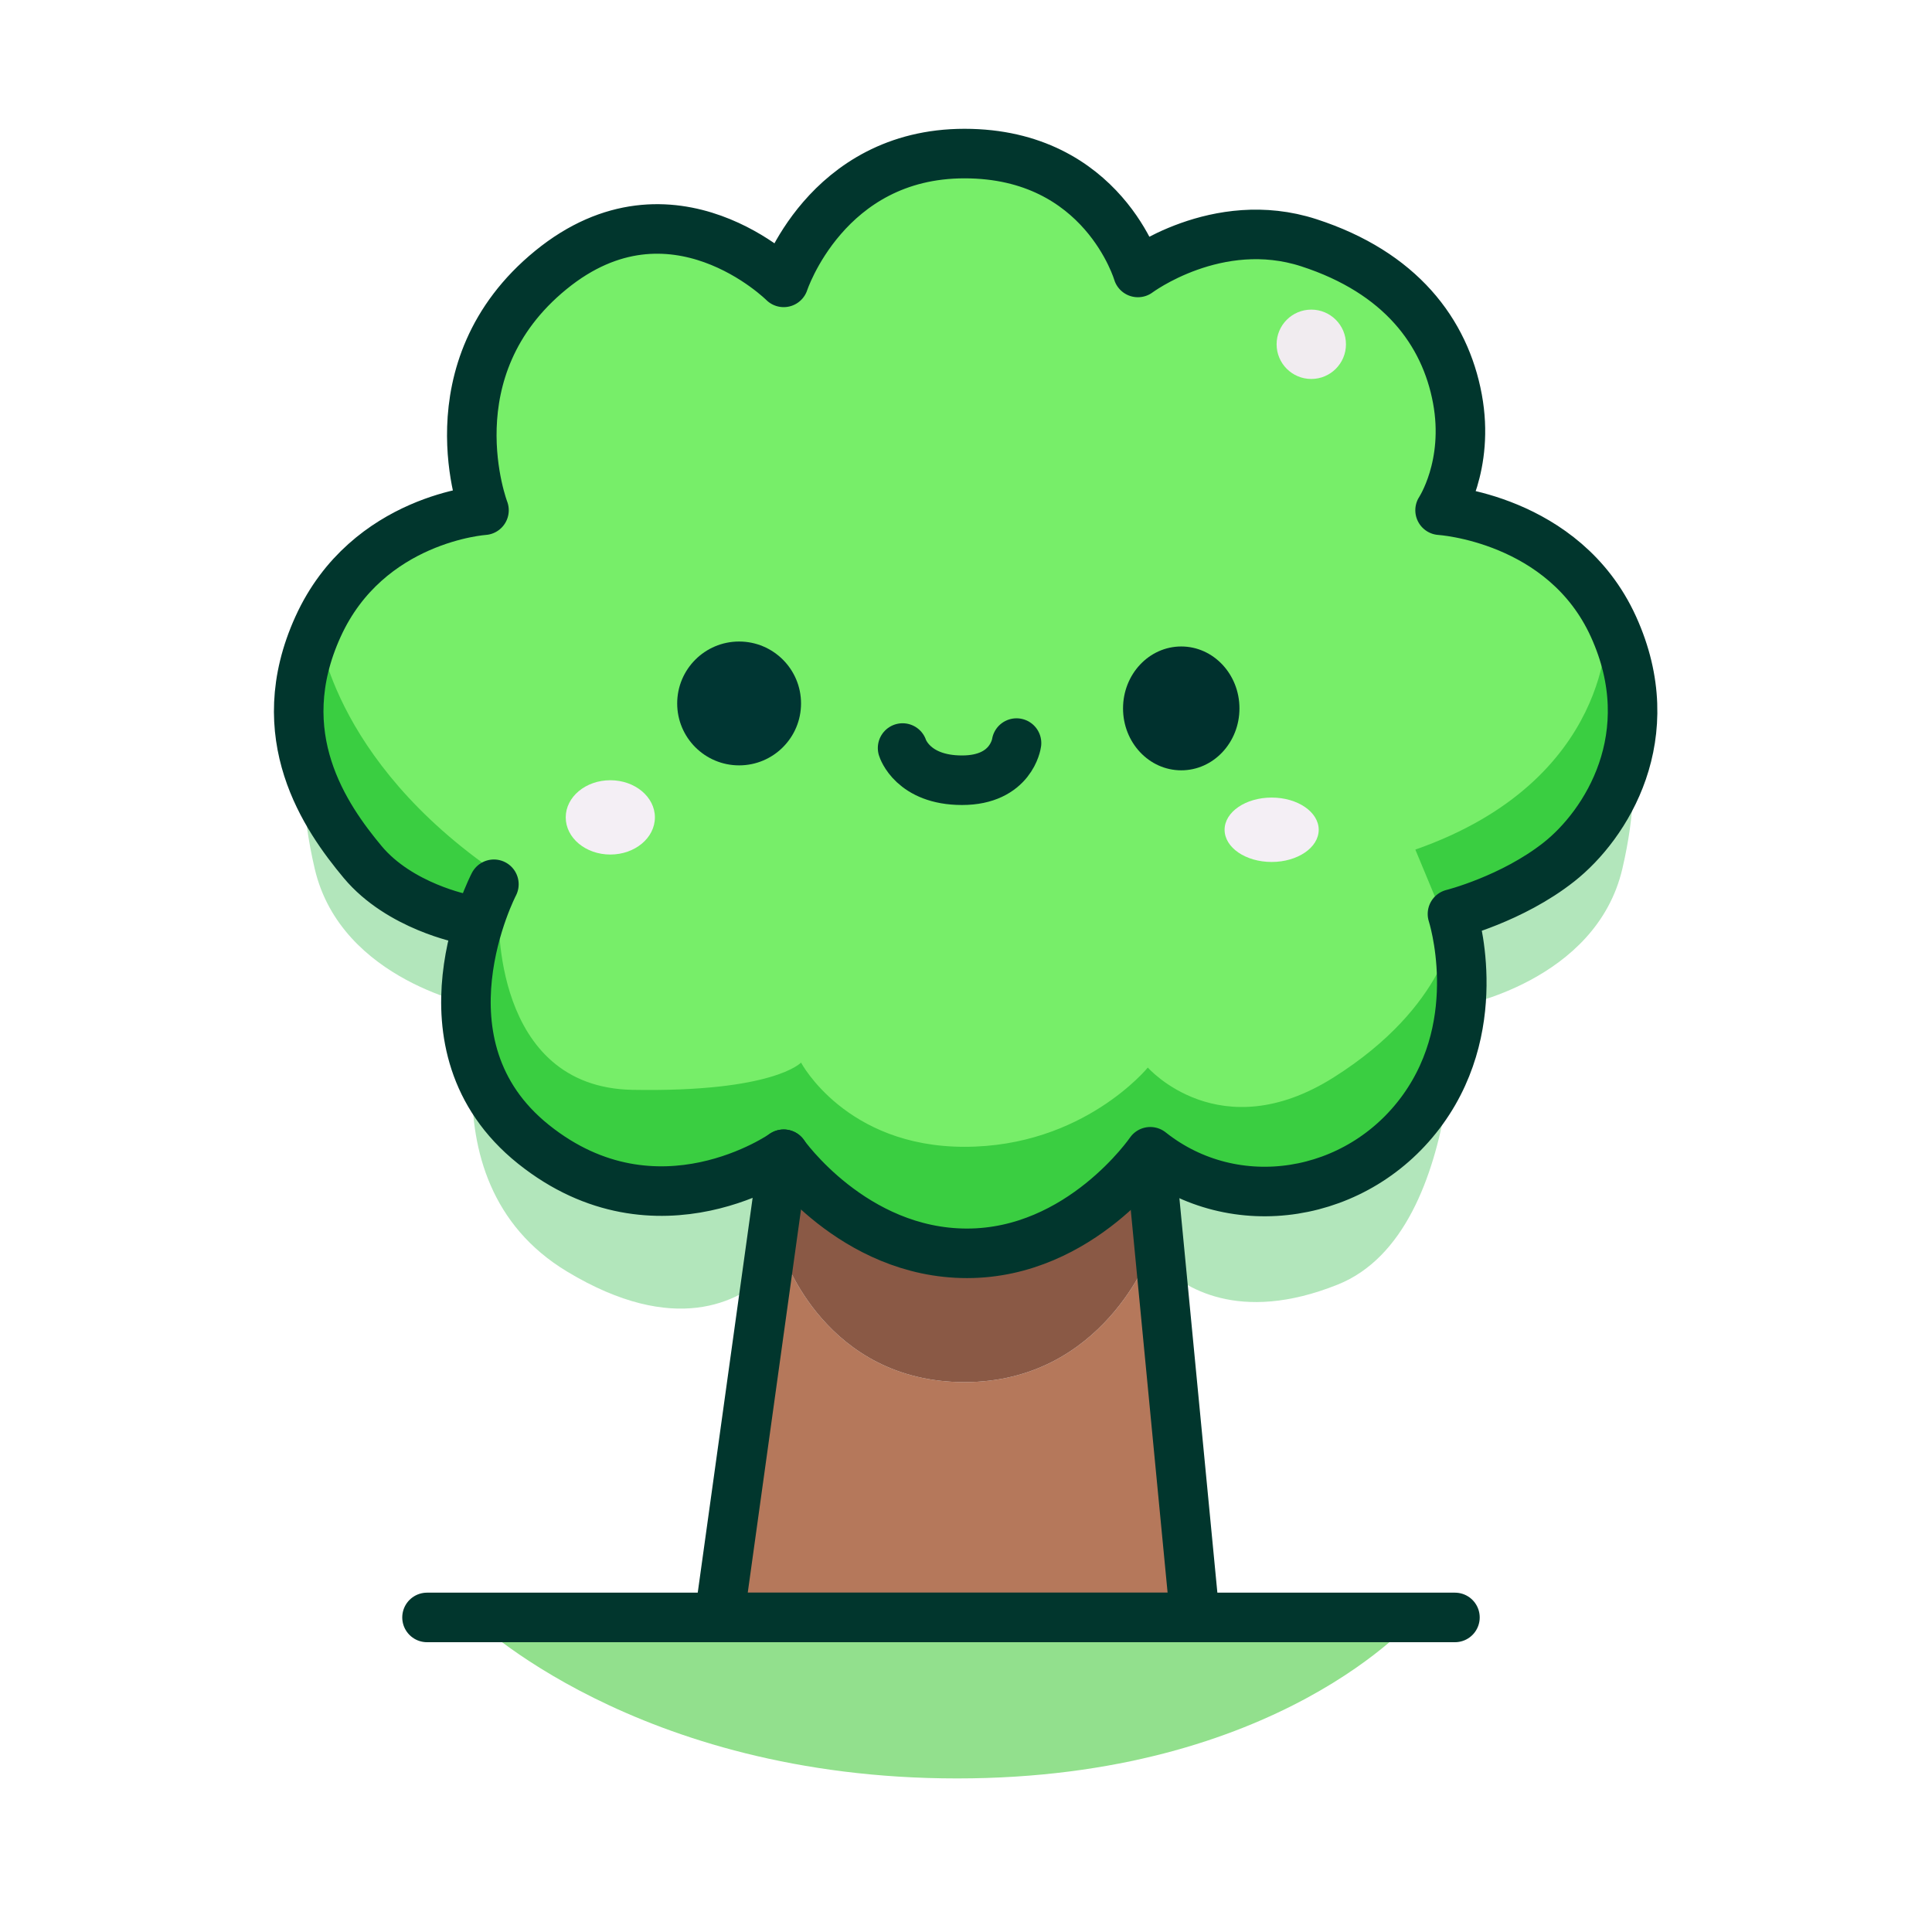 <?xml version="1.0" encoding="utf-8"?>
<!-- Generator: Adobe Illustrator 24.1.1, SVG Export Plug-In . SVG Version: 6.00 Build 0)  -->
<svg version="1.1" id="레이어_1" xmlns="http://www.w3.org/2000/svg" xmlns:xlink="http://www.w3.org/1999/xlink" x="0px"
	 y="0px" viewBox="0 0 780 780" style="enable-background:new 0 0 780 780;" xml:space="preserve">
<style type="text/css">
	.st0{fill:#92E08D;}
	.st1{fill:#B2E6BB;}
	.st2{fill:#B5785B;}
	.st3{fill:#8A5945;}
	.st4{fill:#77EE69;}
	.st5{fill:#3ACE41;}
	.st6{fill:#003633;}
	.st7{fill:#00312E;}
	.st8{fill:none;stroke:#01362D;stroke-width:20;stroke-linecap:round;stroke-linejoin:round;stroke-miterlimit:10;}
	.st9{fill:#F1ECF0;}
	.st10{fill:#F4EFF5;}
</style>
<g>
	<path class="st0" d="M190.58,653c0,0,65.82,65,195.82,65s185-65,185-65"/>
	<g>
		<path class="st1" d="M587.4,388.11c0,0-3,42.15-49,79.2c-46,37.04-75-5.11-75-5.11s-0.92,1.45-2.74,3.8h3.74l4.3,44.71
			c8.72,8.7,31.16,24.02,71.38,7.91C593.76,497.12,587.4,388.11,587.4,388.11z"/>
		<path class="st1" d="M326.71,466c-2.26-3.83-3.31-6.36-3.31-6.36s-11,15.33-68,14.05c-57-1.28-54-90.69-54-90.69
			c-4,8.94-34,93.25,27.52,130.35c43.67,26.34,69.42,12.04,80.69,1.52L316.4,466H326.71z"/>
		<path class="st2" d="M389.4,503.07c38.96,0,63.43-26.93,71.26-37.07H326.71C333.83,478.06,352.97,503.07,389.4,503.07z"/>
		<path class="st2" d="M464.4,505.63c0,0-19,52.37-75,52.37s-73-51.09-73-51.09s-2.19,3.67-6.79,7.96L290.4,653h192l-13.7-142.29
			C465.79,507.8,464.4,505.63,464.4,505.63z"/>
		<path class="st3" d="M460.66,466c-7.83,10.14-32.3,37.07-71.26,37.07c-36.43,0-55.58-25.01-62.69-37.07H316.4l-6.79,48.87
			c4.6-4.3,6.79-7.96,6.79-7.96s17,51.09,73,51.09s75-52.37,75-52.37s1.38,2.17,4.3,5.08L464.4,466H460.66z"/>
	</g>
	<path class="st1" d="M128.4,286c0,0,4.43,53.33,73,100l-8.35,20.26c0,0-55.35-9.88-66-55.57S128.4,286,128.4,286z"/>
	<path class="st1" d="M653.65,286c0,0-4.43,53.33-73,100l8.35,20.26c0,0,55.35-9.88,66-55.57S653.65,286,653.65,286z"/>
	<path class="st4" d="M199.4,357c0,0-34,65,16,105s101,4,101,4s28,40,74,40s74-41,74-41c34,27,84,19,110-17s12-79,12-79s24-6,43-21
		s42-51,22-95s-70-47-70-47s12-18,7-45s-23-51-60-63s-69,12-69,12s-14-48-70-48s-73,52-73,52s-45-45-94-5s-27,97-27,97s-47,3-67,47
		s3,77,18,95s41,23,41,23"/>
	<path class="st5" d="M128.4,253c0,0,4.43,53.33,73,100l-8.35,20.26c0,0-55.35-9.88-66-55.57S128.4,253,128.4,253z"/>
	<path class="st5" d="M648.65,253c0,0,2.76,62-77.24,90l12.59,30.26c0,0,55.35-9.88,66-55.57S648.65,253,648.65,253z"/>
	<circle class="st6" cx="298.4" cy="284" r="25"/>
	<ellipse class="st7" cx="476.9" cy="286" rx="23.5" ry="25"/>
	<path class="st5" d="M201.4,369c0,0-3,70,54,71s68-11,68-11s18,34,66,34s74-32,74-32s29,33,75,4s49-62,49-62
		s6.36,85.34-47.32,102.17C486.4,492,464.4,465,464.4,465s-19,41-75,41s-73-40-73-40s-25.96,34.09-87.48,5.04S197.4,376,201.4,369z"
		/>
	<path class="st8" d="M364.4,302c0,0,4,13,24,13s22-15,22-15"/>
	<path class="st8" d="M199.4,357c0,0-34,65,16,105s101,4,101,4s28,40,74,40s74-41,74-41c34,27,84,19,110-17s12-79,12-79s24-6,43-21
		s42-51,22-95s-70-47-70-47s12-18,7-45s-23-51-60-63s-69,12-69,12s-14-48-70-48s-73,52-73,52s-45-45-94-5s-27,97-27,97s-47,3-67,47
		s3,77,18,95s41,23,41,23"/>
	<circle class="st9" cx="529.4" cy="139" r="14"/>
	<polyline class="st8" points="316.4,466 290.4,653 482.4,653 464.4,466 	"/>
	<line class="st8" x1="172.4" y1="653" x2="587.4" y2="653"/>
	<ellipse class="st10" cx="246.4" cy="330" rx="18" ry="15"/>
	<ellipse class="st10" cx="513.4" cy="335" rx="19" ry="13"/>
</g>
</svg>

